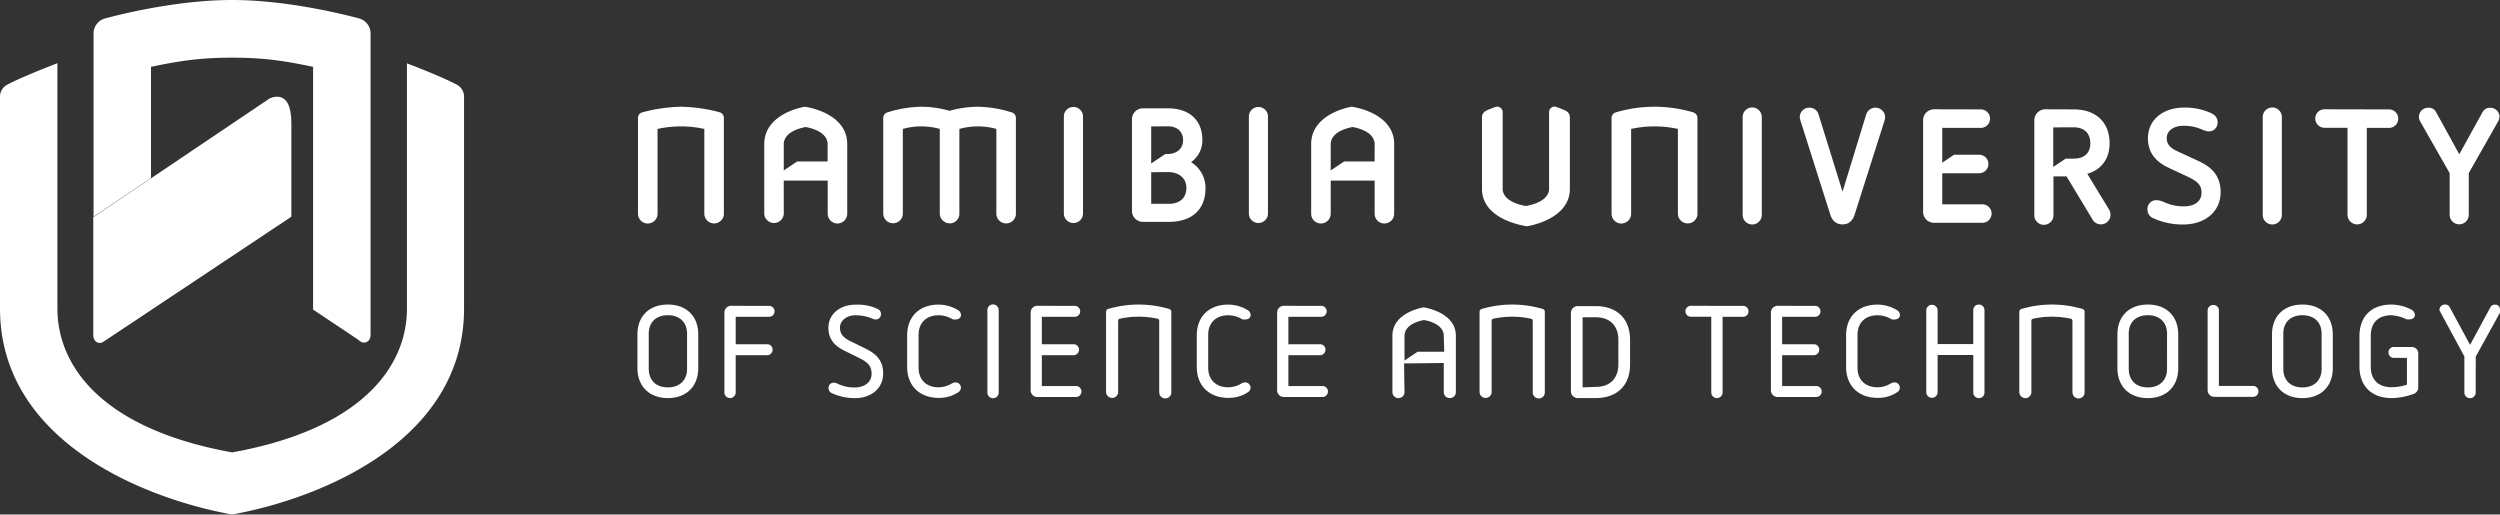 <svg xmlns="http://www.w3.org/2000/svg" viewBox="0 0 972.64 200.17"><rect x="0" y="0" width="972.64" height="200.17" fill="#333333" stroke="none"/><title>Nust Logo White </title><g id="Layer_2" data-name="Layer 2"><g id="Layer_1-2" data-name="Layer 1"><path d="M113.36,84.31S40.21,133,40,133.12c-1.84.9-3.71-.28-3.71-2.77V84.5l68.44-46.09s8.63-4.88,8.63,9.5Z" style="fill:#fff"/><path d="M90.29,22.44C77.71,22.44,70,23.67,58.74,26V69.31l-22.34,15v-71A6.09,6.09,0,0,1,41.13,7.1C50.25,4.66,70.89,0,90.29,0s40,4.66,49.16,7.1a6.1,6.1,0,0,1,4.72,6.26V130.21c0,3-2.72,4.1-4.8,1.95l-17.56-11.69,0-94.47C110.6,23.67,102.87,22.44,90.29,22.44Z" style="fill:#fff"/><path d="M90.29,200.17C56.07,194,0,171.63,0,120V37.75A5.26,5.26,0,0,1,2.54,33.1c6-3.26,19.79-8.51,19.79-8.51l0,95.37c0,22.46,17.25,46.89,68,56.05,50.74-9.16,68-33.59,68-56l0-95.37S172.07,29.84,178,33.1a5.28,5.28,0,0,1,2.54,4.65V120C180.58,171.63,124.5,194,90.29,200.17Z" style="fill:#fff"/><path d="M564.08,154.87a2.28,2.28,0,0,1-2.37-2.33V141.22l-15.46.18.18,11.14a2.35,2.35,0,0,1-4.7,0V130.62c0-8.45,10.14-10.68,12.18-11.05,3,.54,12.5,2.94,12.5,11.05v21.92A2.28,2.28,0,0,1,564.08,154.87Zm-10.15-30.34c-6.77,1.32-7.5,4.7-7.5,6.09v9.66l5.12-3.44,10.34,0-.18-6.2c0-1.39-.73-4.77-7.5-6.09Zm-249-41.38a3.8,3.8,0,0,1-7.59,0V56.06c0-9.85,10.52-13.6,15.77-14.54,6,.94,16.51,4.68,16.51,14.54V83.15a3.8,3.8,0,0,1-7.6,0V70.26H304.92Zm0-27.09V66.32l5.21-3.5H322V56.06c0-2.09-1.49-5.28-8.54-6.65C306.41,50.78,304.92,54,304.92,56.06Zm501.37,96.45,0-27.8a.8.8,0,0,0-.55-.69,34.53,34.53,0,0,0-14.87,0,.81.81,0,0,0-.56.69v28.05a2.35,2.35,0,0,1-4.69-.25V121.37a1.12,1.12,0,0,1,.88-1.18,41.94,41.94,0,0,1,23.64,0,1.12,1.12,0,0,1,.87,1.18v31.45a2.35,2.35,0,0,1-4.69-.31Zm-355.3,0,0-27.8a.79.79,0,0,0-.56-.69,34.53,34.53,0,0,0-14.87,0,.81.81,0,0,0-.55.69v28.05a2.36,2.36,0,0,1-4.7-.25V121.37a1.13,1.13,0,0,1,.88-1.18,41.87,41.87,0,0,1,23.62,0,1.13,1.13,0,0,1,.89,1.18v31.45a2.35,2.35,0,0,1-4.69-.31ZM373.25,50.16V83.5a3.79,3.79,0,0,1-1,2.21,2.2,2.2,0,0,1-.35.33l-.44.32a3.81,3.81,0,0,1-.49.25,3.46,3.46,0,0,1-1,.27,3,3,0,0,1-.52,0,3.81,3.81,0,0,1-3.82-3.81V50.16a26.6,26.6,0,0,0-14.38,0V83.42a3.82,3.82,0,0,1-7.62-.31V46a2.27,2.27,0,0,1,1.76-2.31,45.84,45.84,0,0,1,13.05-2.16,40.94,40.94,0,0,1,11,1.59,40.94,40.94,0,0,1,11-1.59,45.84,45.84,0,0,1,13.05,2.16A2.28,2.28,0,0,1,395.24,46V83.5a3.81,3.81,0,0,1-7.6-.39l0-32.95a26.57,26.57,0,0,0-14.37,0Zm0,33.34v-.08a3.77,3.77,0,0,1-1,2.29A3.79,3.79,0,0,0,373.25,83.5ZM660.4,46V83.5a3.81,3.81,0,0,1-7.6-.39l0-32.95a42.32,42.32,0,0,0-18.2,0V83.42a3.81,3.81,0,0,1-7.61-.31V46a2.28,2.28,0,0,1,1.75-2.31,52.89,52.89,0,0,1,29.92,0A2.27,2.27,0,0,1,660.4,46ZM281.62,46V83.5a3.81,3.81,0,0,1-7.6-.39l0-32.95a42.32,42.32,0,0,0-18.2,0V83.42a3.81,3.81,0,0,1-7.61-.31V46A2.27,2.27,0,0,1,250,43.68a63.11,63.11,0,0,1,15-2.16,63.11,63.11,0,0,1,15,2.16A2.27,2.27,0,0,1,281.62,46Zm300-4.32a2.13,2.13,0,0,1,3,1.93V73.5c0,2.09,1.57,5.28,9,6.65,7.47-1.37,9.06-4.56,9.06-6.65V43.6a2.13,2.13,0,0,1,3-1.93s2.47.89,3.53,1.44a2.85,2.85,0,0,1,1.56,2.53V73.5c0,9.84-11.15,13.59-16.71,14.54-6.31-1-17.48-4.69-17.48-14.54V45.64a2.86,2.86,0,0,1,1.55-2.53C579.14,42.56,581.61,41.67,581.61,41.67ZM678,119a2.13,2.13,0,1,1,0,4.25h-7.82v29.43a2.2,2.2,0,1,1-4.4,0V123.23H658a2.13,2.13,0,1,1,0-4.25Zm28.29,0a2.13,2.13,0,0,1,0,4.25H693.35v10.68h12.28a2.07,2.07,0,0,1,2.16,2.1,2.12,2.12,0,0,1-2.16,2.16H693.35v12h13.27a2.13,2.13,0,0,1,0,4.26h-15a2.58,2.58,0,0,1-2.63-2.6V121.57a2.58,2.58,0,0,1,2.63-2.59Zm31.41,1.48a2.32,2.32,0,0,1,1.48,2.05c0,1.23-1.13,2.06-3.27,1.7a10.26,10.26,0,0,0-5.42-1.57c-4.85,0-7.82,2.94-7.82,7.67V143c0,4.78,3,7.68,7.82,7.68a10,10,0,0,0,5-1.42,3.44,3.44,0,0,1,1.55-.49,2.08,2.08,0,0,1,2.11,2,2.14,2.14,0,0,1-1.11,1.87,13.29,13.29,0,0,1-7.58,2.15c-7.18,0-12.22-4.51-12.22-12V130.51c0-7.61,5-12,12.22-12A14.77,14.77,0,0,1,737.69,120.46Zm34.37.18v32.07a2.13,2.13,0,0,1-2.14,2.16,2.16,2.16,0,0,1-2.21-2.16V138.12H753.84v14.59a2.21,2.21,0,0,1-4.41,0V120.64a2.21,2.21,0,0,1,4.41,0v13.22h13.87V120.64a2.15,2.15,0,0,1,2.21-2.15A2.13,2.13,0,0,1,772.06,120.64Zm75.39,9.47v13.07c0,7.21-4.69,11.69-11.83,11.69s-11.84-4.48-11.84-11.69V130.11c0-7.2,4.71-11.62,11.84-11.62S847.45,122.91,847.45,130.11Zm-19.26-.24v13.61c0,4.44,2.82,7.23,7.43,7.23s7.47-2.8,7.47-7.23V129.87c0-4.48-2.86-7.23-7.47-7.23S828.19,125.38,828.19,129.87Zm35.07-9.18v29.43h13.27a2.13,2.13,0,0,1,0,4.26h-15a2.62,2.62,0,0,1-2.65-2.6V120.69a2.21,2.21,0,0,1,4.41,0Zm44.32,9.42v13.07c0,7.21-4.69,11.69-11.82,11.69s-11.83-4.48-11.83-11.69V130.11c0-7.2,4.69-11.62,11.83-11.62S907.58,122.91,907.58,130.11Zm-19.25-.24v13.61c0,4.44,2.82,7.23,7.43,7.23s7.47-2.8,7.47-7.23V129.87c0-4.48-2.86-7.23-7.47-7.23S888.33,125.38,888.33,129.87Zm49.89-9.37a2.34,2.34,0,0,1,1.29,2c0,1.36-1.29,2-3.33,1.68a15.59,15.59,0,0,0-5.76-1.55c-5.14,0-8.07,2.89-8.07,8v12c0,5.09,2.94,8,8.07,8a19.2,19.2,0,0,0,6-1V139.24h-5.06a2.06,2.06,0,0,1-2.1-2.15,2,2,0,0,1,2.1-2.1h6.88a2.53,2.53,0,0,1,2.59,2.55v13.21a2.65,2.65,0,0,1-1.57,2.41,25.28,25.28,0,0,1-8.84,1.71c-7.62,0-12.47-4.52-12.47-12.33V130.8c0-7.84,4.8-12.31,12.47-12.31A17.32,17.32,0,0,1,938.22,120.5Zm24.95,32.16a2.16,2.16,0,0,1-2.2,2.21,2.14,2.14,0,0,1-2.2-2.21v-14l-9.67-17.87a2.07,2.07,0,0,1,2.09-2.33,1.92,1.92,0,0,1,1.85,1L961,134.17l7.92-14.65a1.92,1.92,0,0,1,1.86-1c1.36,0,2.17,1.1,1.8,3.22l-9.38,17ZM271.66,130.11v13.07c0,7.21-4.7,11.69-11.83,11.69S248,150.39,248,143.18V130.11c0-7.2,4.69-11.62,11.83-11.62S271.66,122.91,271.66,130.11Zm-19.26-.24v13.61c0,4.44,2.82,7.23,7.43,7.23s7.48-2.8,7.48-7.23V129.87c0-4.48-2.87-7.23-7.48-7.23S252.4,125.38,252.4,129.87ZM299.07,119a2.13,2.13,0,1,1,0,4.25H286.23v10.68h12.2a2.07,2.07,0,0,1,2.15,2.1,2.11,2.11,0,0,1-2.15,2.16h-12.2v14.49a2.2,2.2,0,1,1-4.4,0V121.57a2.61,2.61,0,0,1,2.64-2.59Zm42.43,1.23a2.07,2.07,0,0,1,1.25,2,2,2,0,0,1-2,2.06,2.94,2.94,0,0,1-.88-.15l-.76-.28a16.44,16.44,0,0,0-6.31-1.2c-3.47,0-6,2.17-6,4.77s1.36,4,4.2,5.37l5.7,2.8c3.22,1.64,6.9,3.92,6.9,9.67,0,6.15-5.07,9.62-10.89,9.62a21.08,21.08,0,0,1-9-1.91,2.1,2.1,0,0,1-1.36-2,2,2,0,0,1,2-2.1,3.61,3.61,0,0,1,1.68.48,14.63,14.63,0,0,0,6.58,1.38c3.68,0,6.49-2,6.49-5.36,0-3.15-1.74-4.55-4.84-6.11l-5.75-2.84c-3.58-1.76-6.21-4.31-6.21-8.89,0-5.3,4.47-9,10.55-9A18.59,18.59,0,0,1,341.5,120.21Zm30.9.25a2.32,2.32,0,0,1,1.48,2.05c0,1.23-1.13,2.06-3.26,1.7a10.29,10.29,0,0,0-5.43-1.57c-4.84,0-7.81,2.94-7.81,7.67V143c0,4.78,3,7.68,7.81,7.68a9.94,9.94,0,0,0,5-1.42,3.48,3.48,0,0,1,1.56-.49,2.07,2.07,0,0,1,2.1,2,2.14,2.14,0,0,1-1.09,1.87,13.38,13.38,0,0,1-7.6,2.15c-7.17,0-12.22-4.51-12.22-12V130.51c0-7.61,5-12,12.22-12A14.74,14.74,0,0,1,372.4,120.46Zm16.15.18v32.07a2.2,2.2,0,0,1-4.4,0V120.64a2.2,2.2,0,0,1,4.4,0ZM418.27,119a2.13,2.13,0,0,1,0,4.25H405.34v10.68h12.29a2.08,2.08,0,0,1,2.16,2.1,2.12,2.12,0,0,1-2.16,2.16H405.34v12h13.28a2.13,2.13,0,0,1,0,4.26h-15a2.58,2.58,0,0,1-2.64-2.6V121.57a2.59,2.59,0,0,1,2.64-2.59Zm66.82,1.48a2.32,2.32,0,0,1,1.48,2.05c0,1.23-1.12,2.06-3.27,1.7a10.24,10.24,0,0,0-5.42-1.57c-4.85,0-7.82,2.94-7.82,7.67V143c0,4.78,3,7.68,7.82,7.68a10,10,0,0,0,5-1.42,3.37,3.37,0,0,1,1.55-.49,2.07,2.07,0,0,1,2.1,2,2.14,2.14,0,0,1-1.09,1.87,13.38,13.38,0,0,1-7.6,2.15c-7.17,0-12.22-4.51-12.22-12V130.51c0-7.61,5-12,12.22-12A14.74,14.74,0,0,1,485.09,120.46ZM514.17,119a2.13,2.13,0,0,1,0,4.25H501.25v10.68h12.29a2.07,2.07,0,0,1,2.15,2.1,2.12,2.12,0,0,1-2.15,2.16H501.25v12h13.27a2.13,2.13,0,0,1,0,4.26h-15a2.58,2.58,0,0,1-2.64-2.6V121.57a2.59,2.59,0,0,1,2.64-2.59ZM421.35,45.15V83.23a3.73,3.73,0,0,1-7.45,0V45.15a3.73,3.73,0,0,1,7.45,0Zm33.07-3c8.3,0,13.37,4.61,13.37,12.31a10.47,10.47,0,0,1-4.39,8.64A11.7,11.7,0,0,1,469,73.31c0,8.06-5.12,13-14.23,13h-10a4.24,4.24,0,0,1-4.37-4.24V46.38a4.25,4.25,0,0,1,4.37-4.24ZM447.88,67V79.3h6.91c4.16,0,6.79-2.3,6.79-6.18s-3-6.17-7.1-6.17Zm0-17.81V63.61l5.46-3.67h.71c3.7,0,6.24-2,6.24-5.36s-2.28-5.44-5.87-5.44Zm45.43-4V83.23a3.72,3.72,0,0,1-7.43,0V45.15a3.72,3.72,0,0,1,7.43,0Zm192.12.38V83.61a3.72,3.72,0,0,1-7.44,0V45.53a3.72,3.72,0,0,1,7.44,0Zm48-.13a4.3,4.3,0,0,1-.12,1l-.26.92L721.57,83.44c-.8,2.65-2.51,3.86-4.72,3.86s-4-1.2-4.78-3.86L700.61,47.33l-.25-.94a3.81,3.81,0,0,1-.14-1,3.67,3.67,0,0,1,3.69-3.5,3.6,3.6,0,0,1,3.6,2.62l9.34,30.06,9.21-30.06a3.77,3.77,0,0,1,7.35.88Zm37.4-2.88a3.6,3.6,0,0,1,0,7.19H755.64V63.29l4.61-3.09H770a3.6,3.6,0,1,1,0,7.2H755.64V79.49h15.6a3.6,3.6,0,0,1,0,7.2H752.57a4.26,4.26,0,0,1-4.37-4.25V46.76a4.25,4.25,0,0,1,4.37-4.24Zm36,0c8.82,0,13.92,5.25,13.92,13.17,0,6.09-3.23,10.33-8.67,11.89l8.48,13.93a4.59,4.59,0,0,1,.55,2,3.75,3.75,0,0,1-6.81,2.16L804,68.63h-5.09V83.55a3.73,3.73,0,1,1-7.45,0V46.76a4.33,4.33,0,0,1,4.38-4.24Zm-8,7v15.4l4.84-3.24h3.11c4.25,0,6.48-2.27,6.48-6-.05-3.92-2.36-6.18-6.48-6.18Zm61.82-5.29a3.54,3.54,0,0,1,2.12,3.39,3.35,3.35,0,0,1-3.32,3.45,4.77,4.77,0,0,1-1.47-.23c-.44-.14-.89-.33-1.43-.55a16.93,16.93,0,0,0-7.21-1.38c-3.42,0-6.35,1.78-6.35,4.69,0,2.65,1.37,4,4.83,5.53l7.21,3.33c4.18,1.93,8.91,4.83,8.91,12.27,0,7.81-6.34,12.57-14.54,12.57a27.35,27.35,0,0,1-11.66-2.45,3.56,3.56,0,0,1-2.25-3.39A3.36,3.36,0,0,1,839,77.89a7.08,7.08,0,0,1,3,.77,18.1,18.1,0,0,0,7.52,1.63c4.32,0,7-1.94,7-5.36,0-3-1.66-4.38-5.33-6.17l-7.52-3.51c-4.41-2.07-8-5.41-8-11.4,0-7.32,5.86-12,14.17-12A24.12,24.12,0,0,1,860.71,44.23Zm27.12,1.3V83.61a3.72,3.72,0,0,1-7.44,0V45.53a3.72,3.72,0,0,1,7.44,0Zm41.87-3a3.6,3.6,0,0,1,0,7.19h-8.82V83.55a3.75,3.75,0,1,1-7.5,0V49.71h-8.76a3.6,3.6,0,1,1,0-7.19Zm42.75,2.95a3,3,0,0,1-.24,1.18,10.68,10.68,0,0,1-.5,1L960.49,67.35v16.2a3.72,3.72,0,1,1-7.44,0V67.35L941.84,47.68a7.42,7.42,0,0,1-.5-1,3,3,0,0,1-.24-1.18,3.55,3.55,0,0,1,3.63-3.57,3.12,3.12,0,0,1,3.07,1.73l9,16.36,9-16.3a3.18,3.18,0,0,1,3.07-1.79A3.55,3.55,0,0,1,972.45,45.47ZM517.72,56.06V66.32l5.21-3.5h11.88V56.06c0-2.09-1.49-5.28-8.55-6.65C519.22,50.78,517.72,54,517.72,56.06Zm0,27.09a3.8,3.8,0,0,1-7.6,0V56.06c0-9.85,10.53-13.6,15.78-14.54,6,.94,16.51,4.68,16.51,14.54V83.15a3.8,3.8,0,0,1-7.6,0V70.26H517.73Zm96.17,71.72a2.66,2.66,0,0,1-2.72-2.67V121.77a2.66,2.66,0,0,1,2.72-2.68h6.84c8.42,0,13.46,4.93,13.46,13.16v9.46c0,8.24-5,13.16-13.46,13.16Zm1.83-4.17,5.16-.18c5.47,0,8.75-3.28,8.75-8.76V132.2c0-5.48-3.28-8.76-8.75-8.76h-5.16Zm-19.4,1.81,0-27.8a.81.81,0,0,0-.56-.69,34.53,34.53,0,0,0-14.87,0,.82.82,0,0,0-.56.69v28.05a2.36,2.36,0,0,1-4.7-.25V121.37a1.13,1.13,0,0,1,.89-1.18,41.91,41.91,0,0,1,23.63,0,1.12,1.12,0,0,1,.87,1.18v31.45a2.35,2.35,0,0,1-4.69-.31Z" style="fill:#fff"/></g></g></svg>